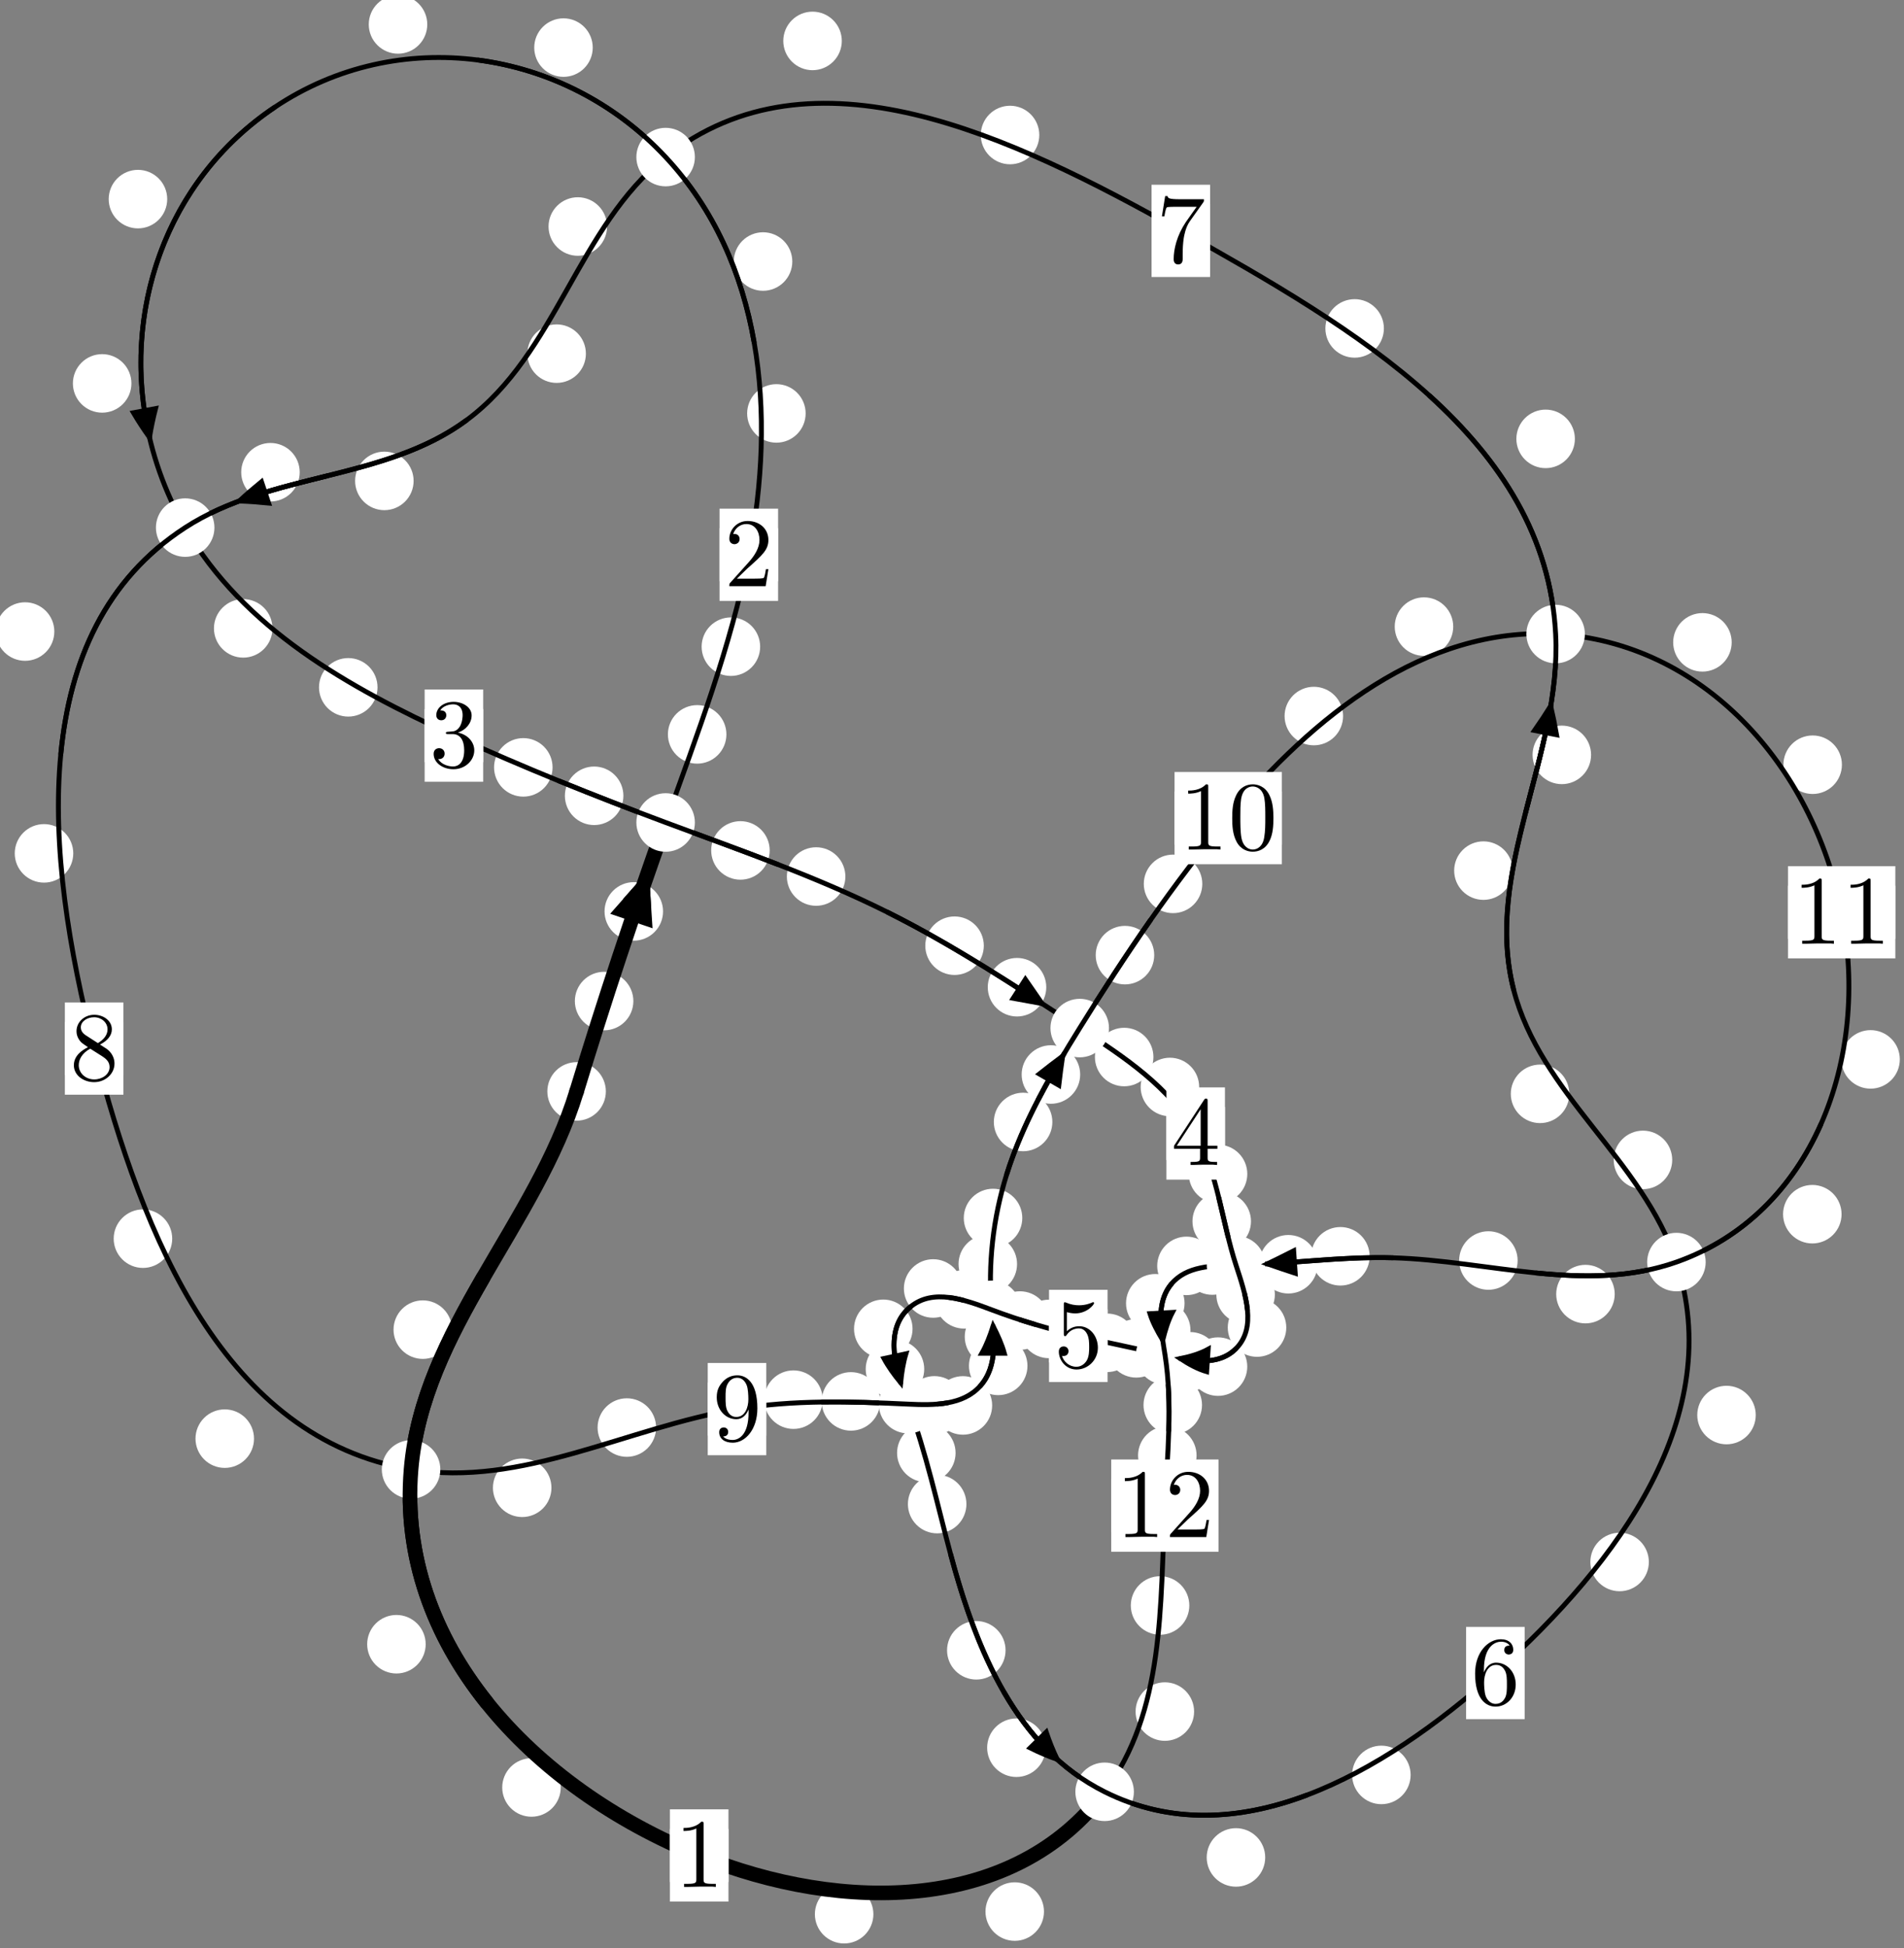 <?xml version="1.0"?>
<!-- Created by MetaPost 1.999 on 2021.07.06:0008 -->
<svg version="1.1" xmlns="http://www.w3.org/2000/svg" xmlns:xlink="http://www.w3.org/1999/xlink" width="194.513" height="198.98" viewBox="0 0 194.513 198.98">
<rect x="0" y="0" width="194.513" height="198.98" fill="#808080" stroke="none"/>
<!-- Original BoundingBox: -68.427002 -114.485336 126.086304 84.494705 -->
  <defs>
    <g transform="scale(0.01,0.01)" id="GLYPHcmr10_48">
      <path style="fill-rule: evenodd;" d="M460 -320C460 -400,455 -480,420 -554C374 -650,292 -666,250 -666C190 -666,117 -640,76 -547C44 -478,39 -400,39 -320C39 -245,43 -155,84 -79C127 2,200 22,249 22C303 22,379 1,423 -94C455 -163,460 -241,460 -320M249 -0C210 -0,151 -25,133 -121C122 -181,122 -273,122 -332C122 -396,122 -462,130 -516C149 -635,224 -644,249 -644C282 -644,348 -626,367 -527C377 -471,377 -395,377 -332C377 -257,377 -189,366 -125C351 -30,294 -0,249 -0"></path>
    </g>
    <g transform="scale(0.01,0.01)" id="GLYPHcmr10_49">
      <path style="fill-rule: evenodd;" d="M294 -640C294 -664,294 -666,271 -666C209 -602,121 -602,89 -602L89 -571C109 -571,168 -571,220 -597L220 -79C220 -43,217 -31,127 -31L95 -31L95 -0L257 -0L130 -3L217 -3L257 -3L297 -3L384 -3L419 -0L419 -31L387 -31C297 -31,294 -42,294 -79"></path>
    </g>
    <g transform="scale(0.01,0.01)" id="GLYPHcmr10_50">
      <path style="fill-rule: evenodd;" d="M127 -77L233 -180C389 -318,449 -372,449 -472C449 -586,359 -666,237 -666C124 -666,50 -574,50 -485C50 -429,100 -429,103 -429C120 -429,155 -441,155 -482C155 -508,137 -534,102 -534C94 -534,92 -534,89 -533C112 -598,166 -635,224 -635C315 -635,358 -554,358 -472C358 -392,308 -313,253 -251L61 -37C50 -26,50 -24,50 -0L421 -0L449 -174L424 -174C419 -144,412 -100,402 -85C395 -77,329 -77,307 -77"></path>
    </g>
    <g transform="scale(0.01,0.01)" id="GLYPHcmr10_51">
      <path style="fill-rule: evenodd;" d="M290 -352C372 -379,430 -449,430 -528C430 -610,342 -666,246 -666C145 -666,69 -606,69 -530C69 -497,91 -478,120 -478C151 -478,171 -500,171 -529C171 -579,124 -579,109 -579C140 -628,206 -641,242 -641C283 -641,338 -619,338 -529C338 -517,336 -459,310 -415C280 -367,246 -364,221 -363C213 -362,189 -360,182 -360C174 -359,167 -358,167 -348C167 -337,174 -337,191 -337L235 -337C317 -337,354 -269,354 -171C354 -35,285 -6,241 -6C198 -6,123 -23,88 -82C123 -77,154 -99,154 -137C154 -173,127 -193,98 -193C74 -193,42 -179,42 -135C42 -44,135 22,244 22C366 22,457 -69,457 -171C457 -253,394 -331,290 -352"></path>
    </g>
    <g transform="scale(0.01,0.01)" id="GLYPHcmr10_52">
      <path style="fill-rule: evenodd;" d="M294 -165L294 -78C294 -42,292 -31,218 -31L197 -31L197 -0L332 -0L238 -3L290 -3L332 -3L374 -3L427 -3L468 -0L468 -31L447 -31C373 -31,371 -42,371 -78L371 -165L471 -165L471 -196L371 -196L371 -651C371 -671,371 -677,355 -677C346 -677,343 -677,335 -665L28 -196L28 -165M300 -196L56 -196L300 -569"></path>
    </g>
    <g transform="scale(0.01,0.01)" id="GLYPHcmr10_53">
      <path style="fill-rule: evenodd;" d="M449 -201C449 -320,367 -420,259 -420C211 -420,168 -404,132 -369L132 -564C152 -558,185 -551,217 -551C340 -551,410 -642,410 -655C410 -661,407 -666,400 -666C399 -666,397 -666,392 -663C372 -654,323 -634,256 -634C216 -634,170 -641,123 -662C115 -665,113 -665,111 -665C101 -665,101 -657,101 -641L101 -345C101 -327,101 -319,115 -319C122 -319,124 -322,128 -328C139 -344,176 -398,257 -398C309 -398,334 -352,342 -334C358 -297,360 -258,360 -208C360 -173,360 -113,336 -71C312 -32,275 -6,229 -6C156 -6,99 -59,82 -118C85 -117,88 -116,99 -116C132 -116,149 -141,149 -165C149 -189,132 -214,99 -214C85 -214,50 -207,50 -161C50 -75,119 22,231 22C347 22,449 -74,449 -201"></path>
    </g>
    <g transform="scale(0.01,0.01)" id="GLYPHcmr10_54">
      <path style="fill-rule: evenodd;" d="M132 -328L132 -352C132 -605,256 -641,307 -641C331 -641,373 -635,395 -601C380 -601,340 -601,340 -556C340 -525,364 -510,386 -510C402 -510,432 -519,432 -558C432 -618,388 -666,305 -666C177 -666,42 -537,42 -316C42 -49,158 22,251 22C362 22,457 -72,457 -204C457 -331,368 -427,257 -427C189 -427,152 -376,132 -328M251 -6C188 -6,158 -66,152 -81C134 -128,134 -208,134 -226C134 -304,166 -404,256 -404C272 -404,318 -404,349 -342C367 -305,367 -254,367 -205C367 -157,367 -107,350 -71C320 -11,274 -6,251 -6"></path>
    </g>
    <g transform="scale(0.01,0.01)" id="GLYPHcmr10_55">
      <path style="fill-rule: evenodd;" d="M476 -609C485 -621,485 -623,485 -644L242 -644C120 -644,118 -657,114 -676L89 -676L56 -470L81 -470C84 -486,93 -549,106 -561C113 -567,191 -567,204 -567L411 -567C400 -551,321 -442,299 -409C209 -274,176 -135,176 -33C176 -23,176 22,222 22C268 22,268 -23,268 -33L268 -84C268 -139,271 -194,279 -248C283 -271,297 -357,341 -419"></path>
    </g>
    <g transform="scale(0.01,0.01)" id="GLYPHcmr10_56">
      <path style="fill-rule: evenodd;" d="M163 -457C117 -487,113 -521,113 -538C113 -599,178 -641,249 -641C322 -641,386 -589,386 -517C386 -460,347 -412,287 -377M309 -362C381 -399,430 -451,430 -517C430 -609,341 -666,250 -666C150 -666,69 -592,69 -499C69 -481,71 -436,113 -389C124 -377,161 -352,186 -335C128 -306,42 -250,42 -151C42 -45,144 22,249 22C362 22,457 -61,457 -168C457 -204,446 -249,408 -291C389 -312,373 -322,309 -362M209 -320L332 -242C360 -223,407 -193,407 -132C407 -58,332 -6,250 -6C164 -6,92 -68,92 -151C92 -209,124 -273,209 -320"></path>
    </g>
    <g transform="scale(0.01,0.01)" id="GLYPHcmr10_57">
      <path style="fill-rule: evenodd;" d="M367 -318L367 -286C367 -52,263 -6,205 -6C188 -6,134 -8,107 -42C151 -42,159 -71,159 -88C159 -119,135 -134,113 -134C97 -134,67 -125,67 -86C67 -19,121 22,206 22C335 22,457 -114,457 -329C457 -598,342 -666,253 -666C198 -666,149 -648,106 -603C65 -558,42 -516,42 -441C42 -316,130 -218,242 -218C303 -218,344 -260,367 -318M243 -241C227 -241,181 -241,150 -304C132 -341,132 -391,132 -440C132 -494,132 -541,153 -578C180 -628,218 -641,253 -641C299 -641,332 -607,349 -562C361 -530,365 -467,365 -421C365 -338,331 -241,243 -241"></path>
    </g>
  </defs>
  <path d="M64.705 102.239C64.705 101.446,64.39 100.686,63.83 100.125C63.269 99.565,62.509 99.25,61.716 99.25C60.924 99.25,60.163 99.565,59.603 100.125C59.043 100.686,58.728 101.446,58.728 102.239C58.728 103.031,59.043 103.792,59.603 104.352C60.163 104.913,60.924 105.227,61.716 105.227C62.509 105.227,63.269 104.913,63.83 104.352C64.39 103.792,64.705 103.031,64.705 102.239Z" style="fill: rgb(100%,100%,100%);stroke: none;"></path>
  <path d="M61.894 111.466C61.894 110.673,61.579 109.913,61.019 109.352C60.459 108.792,59.698 108.477,58.906 108.477C58.113 108.477,57.353 108.792,56.792 109.352C56.232 109.913,55.917 110.673,55.917 111.466C55.917 112.258,56.232 113.018,56.792 113.579C57.353 114.139,58.113 114.454,58.906 114.454C59.698 114.454,60.459 114.139,61.019 113.579C61.579 113.018,61.894 112.258,61.894 111.466Z" style="fill: rgb(100%,100%,100%);stroke: none;"></path>
  <path d="M74.21 75.002C74.21 74.209,73.896 73.449,73.335 72.889C72.775 72.328,72.014 72.013,71.222 72.013C70.429 72.013,69.669 72.328,69.108 72.889C68.548 73.449,68.233 74.209,68.233 75.002C68.233 75.795,68.548 76.555,69.108 77.115C69.669 77.676,70.429 77.991,71.222 77.991C72.014 77.991,72.775 77.676,73.335 77.115C73.896 76.555,74.21 75.795,74.21 75.002Z" style="fill: rgb(100%,100%,100%);stroke: none;"></path>
  <path d="M67.737 93.081C67.737 92.288,67.422 91.528,66.862 90.968C66.301 90.407,65.541 90.092,64.749 90.092C63.956 90.092,63.196 90.407,62.635 90.968C62.075 91.528,61.76 92.288,61.76 93.081C61.76 93.874,62.075 94.634,62.635 95.194C63.196 95.755,63.956 96.07,64.749 96.07C65.541 96.07,66.301 95.755,66.862 95.194C67.422 94.634,67.737 93.874,67.737 93.081Z" style="fill: rgb(100%,100%,100%);stroke: none;"></path>
  <path d="M82.305 42.222C82.305 41.43,81.99 40.669,81.43 40.109C80.869 39.548,80.109 39.234,79.317 39.234C78.524 39.234,77.764 39.548,77.203 40.109C76.643 40.669,76.328 41.43,76.328 42.222C76.328 43.015,76.643 43.775,77.203 44.336C77.764 44.896,78.524 45.211,79.317 45.211C80.109 45.211,80.869 44.896,81.43 44.336C81.99 43.775,82.305 43.015,82.305 42.222Z" style="fill: rgb(100%,100%,100%);stroke: none;"></path>
  <path d="M77.657 66.045C77.657 65.252,77.342 64.492,76.781 63.931C76.221 63.371,75.46 63.056,74.668 63.056C73.875 63.056,73.115 63.371,72.554 63.931C71.994 64.492,71.679 65.252,71.679 66.045C71.679 66.837,71.994 67.598,72.554 68.158C73.115 68.718,73.875 69.033,74.668 69.033C75.46 69.033,76.221 68.718,76.781 68.158C77.342 67.598,77.657 66.837,77.657 66.045Z" style="fill: rgb(100%,100%,100%);stroke: none;"></path>
  <path d="M60.555 4.861C60.555 4.068,60.24 3.308,59.68 2.747C59.119 2.187,58.359 1.872,57.567 1.872C56.774 1.872,56.014 2.187,55.453 2.747C54.893 3.308,54.578 4.068,54.578 4.861C54.578 5.653,54.893 6.413,55.453 6.974C56.014 7.534,56.774 7.849,57.567 7.849C58.359 7.849,59.119 7.534,59.68 6.974C60.24 6.413,60.555 5.653,60.555 4.861Z" style="fill: rgb(100%,100%,100%);stroke: none;"></path>
  <path d="M80.942 26.71C80.942 25.917,80.627 25.157,80.066 24.596C79.506 24.036,78.746 23.721,77.953 23.721C77.16 23.721,76.4 24.036,75.84 24.596C75.279 25.157,74.964 25.917,74.964 26.71C74.964 27.502,75.279 28.262,75.84 28.823C76.4 29.383,77.16 29.698,77.953 29.698C78.746 29.698,79.506 29.383,80.066 28.823C80.627 28.262,80.942 27.502,80.942 26.71Z" style="fill: rgb(100%,100%,100%);stroke: none;"></path>
  <path d="M17.082 20.336C17.082 19.543,16.767 18.783,16.207 18.223C15.646 17.662,14.886 17.347,14.093 17.347C13.301 17.347,12.541 17.662,11.98 18.223C11.42 18.783,11.105 19.543,11.105 20.336C11.105 21.129,11.42 21.889,11.98 22.449C12.541 23.01,13.301 23.325,14.093 23.325C14.886 23.325,15.646 23.01,16.207 22.449C16.767 21.889,17.082 21.129,17.082 20.336Z" style="fill: rgb(100%,100%,100%);stroke: none;"></path>
  <path d="M43.65 2.494C43.65 1.701,43.335 0.941,42.775 0.381C42.215 -0.18,41.454 -0.495,40.662 -0.495C39.869 -0.495,39.109 -0.18,38.548 0.381C37.988 0.941,37.673 1.701,37.673 2.494C37.673 3.287,37.988 4.047,38.548 4.607C39.109 5.168,39.869 5.483,40.662 5.483C41.454 5.483,42.215 5.168,42.775 4.607C43.335 4.047,43.65 3.287,43.65 2.494Z" style="fill: rgb(100%,100%,100%);stroke: none;"></path>
  <path d="M27.835 64.175C27.835 63.382,27.52 62.622,26.959 62.062C26.399 61.501,25.639 61.186,24.846 61.186C24.053 61.186,23.293 61.501,22.733 62.062C22.172 62.622,21.857 63.382,21.857 64.175C21.857 64.968,22.172 65.728,22.733 66.288C23.293 66.849,24.053 67.164,24.846 67.164C25.639 67.164,26.399 66.849,26.959 66.288C27.52 65.728,27.835 64.968,27.835 64.175Z" style="fill: rgb(100%,100%,100%);stroke: none;"></path>
  <path d="M13.425 39.157C13.425 38.364,13.11 37.604,12.549 37.044C11.989 36.483,11.228 36.168,10.436 36.168C9.643 36.168,8.883 36.483,8.322 37.044C7.762 37.604,7.447 38.364,7.447 39.157C7.447 39.95,7.762 40.71,8.322 41.27C8.883 41.831,9.643 42.146,10.436 42.146C11.228 42.146,11.989 41.831,12.549 41.27C13.11 40.71,13.425 39.95,13.425 39.157Z" style="fill: rgb(100%,100%,100%);stroke: none;"></path>
  <path d="M56.45 78.371C56.45 77.578,56.135 76.818,55.575 76.258C55.014 75.697,54.254 75.382,53.461 75.382C52.669 75.382,51.909 75.697,51.348 76.258C50.788 76.818,50.473 77.578,50.473 78.371C50.473 79.164,50.788 79.924,51.348 80.484C51.909 81.045,52.669 81.36,53.461 81.36C54.254 81.36,55.014 81.045,55.575 80.484C56.135 79.924,56.45 79.164,56.45 78.371Z" style="fill: rgb(100%,100%,100%);stroke: none;"></path>
  <path d="M38.568 70.197C38.568 69.404,38.253 68.644,37.692 68.083C37.132 67.523,36.371 67.208,35.579 67.208C34.786 67.208,34.026 67.523,33.465 68.083C32.905 68.644,32.59 69.404,32.59 70.197C32.59 70.989,32.905 71.749,33.465 72.31C34.026 72.87,34.786 73.185,35.579 73.185C36.371 73.185,37.132 72.87,37.692 72.31C38.253 71.749,38.568 70.989,38.568 70.197Z" style="fill: rgb(100%,100%,100%);stroke: none;"></path>
  <path d="M78.632 86.853C78.632 86.061,78.317 85.3,77.757 84.74C77.196 84.179,76.436 83.864,75.643 83.864C74.851 83.864,74.091 84.179,73.53 84.74C72.97 85.3,72.655 86.061,72.655 86.853C72.655 87.646,72.97 88.406,73.53 88.967C74.091 89.527,74.851 89.842,75.643 89.842C76.436 89.842,77.196 89.527,77.757 88.967C78.317 88.406,78.632 87.646,78.632 86.853Z" style="fill: rgb(100%,100%,100%);stroke: none;"></path>
  <path d="M63.687 81.274C63.687 80.482,63.372 79.721,62.811 79.161C62.251 78.6,61.491 78.285,60.698 78.285C59.905 78.285,59.145 78.6,58.585 79.161C58.024 79.721,57.709 80.482,57.709 81.274C57.709 82.067,58.024 82.827,58.585 83.388C59.145 83.948,59.905 84.263,60.698 84.263C61.491 84.263,62.251 83.948,62.811 83.388C63.372 82.827,63.687 82.067,63.687 81.274Z" style="fill: rgb(100%,100%,100%);stroke: none;"></path>
  <path d="M100.506 96.585C100.506 95.792,100.191 95.032,99.63 94.471C99.07 93.911,98.31 93.596,97.517 93.596C96.724 93.596,95.964 93.911,95.404 94.471C94.843 95.032,94.528 95.792,94.528 96.585C94.528 97.377,94.843 98.137,95.404 98.698C95.964 99.258,96.724 99.573,97.517 99.573C98.31 99.573,99.07 99.258,99.63 98.698C100.191 98.137,100.506 97.377,100.506 96.585Z" style="fill: rgb(100%,100%,100%);stroke: none;"></path>
  <path d="M86.364 89.519C86.364 88.726,86.049 87.966,85.488 87.406C84.928 86.845,84.167 86.53,83.375 86.53C82.582 86.53,81.822 86.845,81.261 87.406C80.701 87.966,80.386 88.726,80.386 89.519C80.386 90.312,80.701 91.072,81.261 91.632C81.822 92.193,82.582 92.508,83.375 92.508C84.167 92.508,84.928 92.193,85.488 91.632C86.049 91.072,86.364 90.312,86.364 89.519Z" style="fill: rgb(100%,100%,100%);stroke: none;"></path>
  <path d="M117.834 107.955C117.834 107.162,117.519 106.402,116.959 105.841C116.398 105.281,115.638 104.966,114.846 104.966C114.053 104.966,113.293 105.281,112.732 105.841C112.172 106.402,111.857 107.162,111.857 107.955C111.857 108.747,112.172 109.507,112.732 110.068C113.293 110.628,114.053 110.943,114.846 110.943C115.638 110.943,116.398 110.628,116.959 110.068C117.519 109.507,117.834 108.747,117.834 107.955Z" style="fill: rgb(100%,100%,100%);stroke: none;"></path>
  <path d="M106.887 100.824C106.887 100.031,106.572 99.271,106.012 98.71C105.451 98.15,104.691 97.835,103.898 97.835C103.106 97.835,102.346 98.15,101.785 98.71C101.225 99.271,100.91 100.031,100.91 100.824C100.91 101.616,101.225 102.377,101.785 102.937C102.346 103.498,103.106 103.813,103.898 103.813C104.691 103.813,105.451 103.498,106.012 102.937C106.572 102.377,106.887 101.616,106.887 100.824Z" style="fill: rgb(100%,100%,100%);stroke: none;"></path>
  <path d="M127.424 119.894C127.424 119.101,127.109 118.341,126.549 117.781C125.988 117.22,125.228 116.905,124.436 116.905C123.643 116.905,122.883 117.22,122.322 117.781C121.762 118.341,121.447 119.101,121.447 119.894C121.447 120.687,121.762 121.447,122.322 122.007C122.883 122.568,123.643 122.883,124.436 122.883C125.228 122.883,125.988 122.568,126.549 122.007C127.109 121.447,127.424 120.687,127.424 119.894Z" style="fill: rgb(100%,100%,100%);stroke: none;"></path>
  <path d="M122.508 111.013C122.508 110.22,122.193 109.46,121.632 108.9C121.072 108.339,120.312 108.024,119.519 108.024C118.726 108.024,117.966 108.339,117.406 108.9C116.845 109.46,116.53 110.22,116.53 111.013C116.53 111.806,116.845 112.566,117.406 113.126C117.966 113.687,118.726 114.002,119.519 114.002C120.312 114.002,121.072 113.687,121.632 113.126C122.193 112.566,122.508 111.806,122.508 111.013Z" style="fill: rgb(100%,100%,100%);stroke: none;"></path>
  <path d="M130.24 132.213C130.24 131.42,129.925 130.66,129.364 130.1C128.804 129.539,128.044 129.224,127.251 129.224C126.458 129.224,125.698 129.539,125.138 130.1C124.577 130.66,124.262 131.42,124.262 132.213C124.262 133.006,124.577 133.766,125.138 134.326C125.698 134.887,126.458 135.202,127.251 135.202C128.044 135.202,128.804 134.887,129.364 134.326C129.925 133.766,130.24 133.006,130.24 132.213Z" style="fill: rgb(100%,100%,100%);stroke: none;"></path>
  <path d="M127.801 124.734C127.801 123.941,127.486 123.181,126.925 122.621C126.365 122.06,125.605 121.745,124.812 121.745C124.019 121.745,123.259 122.06,122.699 122.621C122.138 123.181,121.823 123.941,121.823 124.734C121.823 125.527,122.138 126.287,122.699 126.848C123.259 127.408,124.019 127.723,124.812 127.723C125.605 127.723,126.365 127.408,126.925 126.848C127.486 126.287,127.801 125.527,127.801 124.734Z" style="fill: rgb(100%,100%,100%);stroke: none;"></path>
  <path d="M127.42 139.572C127.42 138.779,127.106 138.019,126.545 137.458C125.985 136.898,125.224 136.583,124.432 136.583C123.639 136.583,122.879 136.898,122.318 137.458C121.758 138.019,121.443 138.779,121.443 139.572C121.443 140.365,121.758 141.125,122.318 141.685C122.879 142.246,123.639 142.561,124.432 142.561C125.224 142.561,125.985 142.246,126.545 141.685C127.106 141.125,127.42 140.365,127.42 139.572Z" style="fill: rgb(100%,100%,100%);stroke: none;"></path>
  <path d="M131.406 135.582C131.406 134.79,131.091 134.03,130.531 133.469C129.97 132.909,129.21 132.594,128.417 132.594C127.625 132.594,126.864 132.909,126.304 133.469C125.744 134.03,125.429 134.79,125.429 135.582C125.429 136.375,125.744 137.135,126.304 137.696C126.864 138.256,127.625 138.571,128.417 138.571C129.21 138.571,129.97 138.256,130.531 137.696C131.091 137.135,131.406 136.375,131.406 135.582Z" style="fill: rgb(100%,100%,100%);stroke: none;"></path>
  <path d="M119.07 137.705C119.07 136.912,118.755 136.152,118.195 135.592C117.634 135.031,116.874 134.716,116.081 134.716C115.289 134.716,114.528 135.031,113.968 135.592C113.407 136.152,113.092 136.912,113.092 137.705C113.092 138.498,113.407 139.258,113.968 139.818C114.528 140.379,115.289 140.694,116.081 140.694C116.874 140.694,117.634 140.379,118.195 139.818C118.755 139.258,119.07 138.498,119.07 137.705Z" style="fill: rgb(100%,100%,100%);stroke: none;"></path>
  <path d="M124.573 139.029C124.573 138.236,124.258 137.476,123.698 136.915C123.137 136.355,122.377 136.04,121.584 136.04C120.792 136.04,120.031 136.355,119.471 136.915C118.91 137.476,118.595 138.236,118.595 139.029C118.595 139.821,118.91 140.582,119.471 141.142C120.031 141.702,120.792 142.017,121.584 142.017C122.377 142.017,123.137 141.702,123.698 141.142C124.258 140.582,124.573 139.821,124.573 139.029Z" style="fill: rgb(100%,100%,100%);stroke: none;"></path>
  <path d="M110.15 135.723C110.15 134.93,109.835 134.17,109.274 133.61C108.714 133.049,107.954 132.734,107.161 132.734C106.368 132.734,105.608 133.049,105.048 133.61C104.487 134.17,104.172 134.93,104.172 135.723C104.172 136.516,104.487 137.276,105.048 137.836C105.608 138.397,106.368 138.712,107.161 138.712C107.954 138.712,108.714 138.397,109.274 137.836C109.835 137.276,110.15 136.516,110.15 135.723Z" style="fill: rgb(100%,100%,100%);stroke: none;"></path>
  <path d="M116.094 137.14C116.094 136.348,115.779 135.587,115.218 135.027C114.658 134.467,113.898 134.152,113.105 134.152C112.312 134.152,111.552 134.467,110.992 135.027C110.431 135.587,110.116 136.348,110.116 137.14C110.116 137.933,110.431 138.693,110.992 139.254C111.552 139.814,112.312 140.129,113.105 140.129C113.898 140.129,114.658 139.814,115.218 139.254C115.779 138.693,116.094 137.933,116.094 137.14Z" style="fill: rgb(100%,100%,100%);stroke: none;"></path>
  <path d="M101.479 132.7C101.479 131.908,101.164 131.148,100.603 130.587C100.043 130.027,99.283 129.712,98.49 129.712C97.697 129.712,96.937 130.027,96.377 130.587C95.816 131.148,95.501 131.908,95.501 132.7C95.501 133.493,95.816 134.253,96.377 134.814C96.937 135.374,97.697 135.689,98.49 135.689C99.283 135.689,100.043 135.374,100.603 134.814C101.164 134.253,101.479 133.493,101.479 132.7Z" style="fill: rgb(100%,100%,100%);stroke: none;"></path>
  <path d="M107.184 134.866C107.184 134.073,106.87 133.313,106.309 132.752C105.749 132.192,104.988 131.877,104.196 131.877C103.403 131.877,102.643 132.192,102.082 132.752C101.522 133.313,101.207 134.073,101.207 134.866C101.207 135.658,101.522 136.419,102.082 136.979C102.643 137.54,103.403 137.854,104.196 137.854C104.988 137.854,105.749 137.54,106.309 136.979C106.87 136.419,107.184 135.658,107.184 134.866Z" style="fill: rgb(100%,100%,100%);stroke: none;"></path>
  <path d="M93.226 135.712C93.226 134.919,92.911 134.159,92.35 133.599C91.79 133.038,91.03 132.723,90.237 132.723C89.444 132.723,88.684 133.038,88.124 133.599C87.563 134.159,87.248 134.919,87.248 135.712C87.248 136.505,87.563 137.265,88.124 137.825C88.684 138.386,89.444 138.701,90.237 138.701C91.03 138.701,91.79 138.386,92.35 137.825C92.911 137.265,93.226 136.505,93.226 135.712Z" style="fill: rgb(100%,100%,100%);stroke: none;"></path>
  <path d="M98.319 131.592C98.319 130.799,98.004 130.039,97.443 129.479C96.883 128.918,96.123 128.603,95.33 128.603C94.537 128.603,93.777 128.918,93.217 129.479C92.656 130.039,92.341 130.799,92.341 131.592C92.341 132.385,92.656 133.145,93.217 133.705C93.777 134.266,94.537 134.581,95.33 134.581C96.123 134.581,96.883 134.266,97.443 133.705C98.004 133.145,98.319 132.385,98.319 131.592Z" style="fill: rgb(100%,100%,100%);stroke: none;"></path>
  <path d="M97.622 148.388C97.622 147.596,97.307 146.836,96.747 146.275C96.186 145.715,95.426 145.4,94.633 145.4C93.841 145.4,93.081 145.715,92.52 146.275C91.96 146.836,91.645 147.596,91.645 148.388C91.645 149.181,91.96 149.941,92.52 150.502C93.081 151.062,93.841 151.377,94.633 151.377C95.426 151.377,96.186 151.062,96.747 150.502C97.307 149.941,97.622 149.181,97.622 148.388Z" style="fill: rgb(100%,100%,100%);stroke: none;"></path>
  <path d="M94.419 139.825C94.419 139.032,94.104 138.272,93.543 137.712C92.983 137.151,92.223 136.836,91.43 136.836C90.637 136.836,89.877 137.151,89.317 137.712C88.756 138.272,88.441 139.032,88.441 139.825C88.441 140.618,88.756 141.378,89.317 141.938C89.877 142.499,90.637 142.814,91.43 142.814C92.223 142.814,92.983 142.499,93.543 141.938C94.104 141.378,94.419 140.618,94.419 139.825Z" style="fill: rgb(100%,100%,100%);stroke: none;"></path>
  <path d="M102.729 168.544C102.729 167.751,102.414 166.991,101.853 166.431C101.293 165.87,100.533 165.555,99.74 165.555C98.947 165.555,98.187 165.87,97.626 166.431C97.066 166.991,96.751 167.751,96.751 168.544C96.751 169.337,97.066 170.097,97.626 170.657C98.187 171.218,98.947 171.533,99.74 171.533C100.533 171.533,101.293 171.218,101.853 170.657C102.414 170.097,102.729 169.337,102.729 168.544Z" style="fill: rgb(100%,100%,100%);stroke: none;"></path>
  <path d="M98.73 153.612C98.73 152.82,98.415 152.059,97.854 151.499C97.294 150.938,96.534 150.623,95.741 150.623C94.948 150.623,94.188 150.938,93.628 151.499C93.067 152.059,92.752 152.82,92.752 153.612C92.752 154.405,93.067 155.165,93.628 155.726C94.188 156.286,94.948 156.601,95.741 156.601C96.534 156.601,97.294 156.286,97.854 155.726C98.415 155.165,98.73 154.405,98.73 153.612Z" style="fill: rgb(100%,100%,100%);stroke: none;"></path>
  <path d="M129.254 189.699C129.254 188.906,128.939 188.146,128.379 187.585C127.818 187.025,127.058 186.71,126.265 186.71C125.473 186.71,124.712 187.025,124.152 187.585C123.591 188.146,123.277 188.906,123.277 189.699C123.277 190.491,123.591 191.251,124.152 191.812C124.712 192.372,125.473 192.687,126.265 192.687C127.058 192.687,127.818 192.372,128.379 191.812C128.939 191.251,129.254 190.491,129.254 189.699Z" style="fill: rgb(100%,100%,100%);stroke: none;"></path>
  <path d="M106.825 178.493C106.825 177.7,106.51 176.94,105.95 176.38C105.389 175.819,104.629 175.504,103.836 175.504C103.044 175.504,102.283 175.819,101.723 176.38C101.162 176.94,100.847 177.7,100.847 178.493C100.847 179.286,101.162 180.046,101.723 180.606C102.283 181.167,103.044 181.482,103.836 181.482C104.629 181.482,105.389 181.167,105.95 180.606C106.51 180.046,106.825 179.286,106.825 178.493Z" style="fill: rgb(100%,100%,100%);stroke: none;"></path>
  <path d="M168.447 159.523C168.447 158.731,168.132 157.971,167.572 157.41C167.011 156.85,166.251 156.535,165.458 156.535C164.666 156.535,163.905 156.85,163.345 157.41C162.785 157.971,162.47 158.731,162.47 159.523C162.47 160.316,162.785 161.076,163.345 161.637C163.905 162.197,164.666 162.512,165.458 162.512C166.251 162.512,167.011 162.197,167.572 161.637C168.132 161.076,168.447 160.316,168.447 159.523Z" style="fill: rgb(100%,100%,100%);stroke: none;"></path>
  <path d="M144.111 181.272C144.111 180.479,143.796 179.719,143.235 179.159C142.675 178.598,141.915 178.283,141.122 178.283C140.329 178.283,139.569 178.598,139.009 179.159C138.448 179.719,138.133 180.479,138.133 181.272C138.133 182.065,138.448 182.825,139.009 183.385C139.569 183.946,140.329 184.261,141.122 184.261C141.915 184.261,142.675 183.946,143.235 183.385C143.796 182.825,144.111 182.065,144.111 181.272Z" style="fill: rgb(100%,100%,100%);stroke: none;"></path>
  <path d="M170.834 118.46C170.834 117.667,170.519 116.907,169.959 116.347C169.399 115.786,168.638 115.471,167.846 115.471C167.053 115.471,166.293 115.786,165.732 116.347C165.172 116.907,164.857 117.667,164.857 118.46C164.857 119.253,165.172 120.013,165.732 120.573C166.293 121.134,167.053 121.449,167.846 121.449C168.638 121.449,169.399 121.134,169.959 120.573C170.519 120.013,170.834 119.253,170.834 118.46Z" style="fill: rgb(100%,100%,100%);stroke: none;"></path>
  <path d="M179.369 144.518C179.369 143.726,179.054 142.965,178.494 142.405C177.933 141.844,177.173 141.529,176.381 141.529C175.588 141.529,174.828 141.844,174.267 142.405C173.707 142.965,173.392 143.726,173.392 144.518C173.392 145.311,173.707 146.071,174.267 146.632C174.828 147.192,175.588 147.507,176.381 147.507C177.173 147.507,177.933 147.192,178.494 146.632C179.054 146.071,179.369 145.311,179.369 144.518Z" style="fill: rgb(100%,100%,100%);stroke: none;"></path>
  <path d="M154.536 88.915C154.536 88.123,154.221 87.362,153.661 86.802C153.1 86.241,152.34 85.927,151.547 85.927C150.755 85.927,149.994 86.241,149.434 86.802C148.873 87.362,148.558 88.123,148.558 88.915C148.558 89.708,148.873 90.468,149.434 91.029C149.994 91.589,150.755 91.904,151.547 91.904C152.34 91.904,153.1 91.589,153.661 91.029C154.221 90.468,154.536 89.708,154.536 88.915Z" style="fill: rgb(100%,100%,100%);stroke: none;"></path>
  <path d="M160.32 111.714C160.32 110.921,160.005 110.161,159.445 109.6C158.884 109.04,158.124 108.725,157.332 108.725C156.539 108.725,155.779 109.04,155.218 109.6C154.658 110.161,154.343 110.921,154.343 111.714C154.343 112.506,154.658 113.266,155.218 113.827C155.779 114.387,156.539 114.702,157.332 114.702C158.124 114.702,158.884 114.387,159.445 113.827C160.005 113.266,160.32 112.506,160.32 111.714Z" style="fill: rgb(100%,100%,100%);stroke: none;"></path>
  <path d="M160.89 44.822C160.89 44.029,160.575 43.269,160.015 42.709C159.454 42.148,158.694 41.833,157.902 41.833C157.109 41.833,156.349 42.148,155.788 42.709C155.228 43.269,154.913 44.029,154.913 44.822C154.913 45.615,155.228 46.375,155.788 46.935C156.349 47.496,157.109 47.811,157.902 47.811C158.694 47.811,159.454 47.496,160.015 46.935C160.575 46.375,160.89 45.615,160.89 44.822Z" style="fill: rgb(100%,100%,100%);stroke: none;"></path>
  <path d="M162.545 77.095C162.545 76.302,162.23 75.542,161.67 74.982C161.109 74.421,160.349 74.106,159.556 74.106C158.764 74.106,158.003 74.421,157.443 74.982C156.883 75.542,156.568 76.302,156.568 77.095C156.568 77.888,156.883 78.648,157.443 79.208C158.003 79.769,158.764 80.084,159.556 80.084C160.349 80.084,161.109 79.769,161.67 79.208C162.23 78.648,162.545 77.888,162.545 77.095Z" style="fill: rgb(100%,100%,100%);stroke: none;"></path>
  <path d="M106.175 13.789C106.175 12.996,105.86 12.236,105.299 11.676C104.739 11.115,103.978 10.8,103.186 10.8C102.393 10.8,101.633 11.115,101.072 11.676C100.512 12.236,100.197 12.996,100.197 13.789C100.197 14.582,100.512 15.342,101.072 15.902C101.633 16.463,102.393 16.778,103.186 16.778C103.978 16.778,104.739 16.463,105.299 15.902C105.86 15.342,106.175 14.582,106.175 13.789Z" style="fill: rgb(100%,100%,100%);stroke: none;"></path>
  <path d="M141.379 33.541C141.379 32.749,141.064 31.988,140.503 31.428C139.943 30.867,139.183 30.552,138.39 30.552C137.597 30.552,136.837 30.867,136.277 31.428C135.716 31.988,135.401 32.749,135.401 33.541C135.401 34.334,135.716 35.094,136.277 35.655C136.837 36.215,137.597 36.53,138.39 36.53C139.183 36.53,139.943 36.215,140.503 35.655C141.064 35.094,141.379 34.334,141.379 33.541Z" style="fill: rgb(100%,100%,100%);stroke: none;"></path>
  <path d="M62.017 23.134C62.017 22.341,61.702 21.581,61.141 21.021C60.581 20.46,59.821 20.145,59.028 20.145C58.235 20.145,57.475 20.46,56.915 21.021C56.354 21.581,56.039 22.341,56.039 23.134C56.039 23.927,56.354 24.687,56.915 25.247C57.475 25.808,58.235 26.123,59.028 26.123C59.821 26.123,60.581 25.808,61.141 25.247C61.702 24.687,62.017 23.927,62.017 23.134Z" style="fill: rgb(100%,100%,100%);stroke: none;"></path>
  <path d="M85.999 4.179C85.999 3.386,85.684 2.626,85.123 2.066C84.563 1.505,83.803 1.19,83.01 1.19C82.217 1.19,81.457 1.505,80.897 2.066C80.336 2.626,80.021 3.386,80.021 4.179C80.021 4.972,80.336 5.732,80.897 6.292C81.457 6.853,82.217 7.168,83.01 7.168C83.803 7.168,84.563 6.853,85.123 6.292C85.684 5.732,85.999 4.972,85.999 4.179Z" style="fill: rgb(100%,100%,100%);stroke: none;"></path>
  <path d="M42.255 49.114C42.255 48.321,41.94 47.561,41.38 47.001C40.819 46.44,40.059 46.125,39.266 46.125C38.474 46.125,37.713 46.44,37.153 47.001C36.592 47.561,36.277 48.321,36.277 49.114C36.277 49.907,36.592 50.667,37.153 51.227C37.713 51.788,38.474 52.103,39.266 52.103C40.059 52.103,40.819 51.788,41.38 51.227C41.94 50.667,42.255 49.907,42.255 49.114Z" style="fill: rgb(100%,100%,100%);stroke: none;"></path>
  <path d="M59.855 36.119C59.855 35.326,59.54 34.566,58.98 34.005C58.419 33.445,57.659 33.13,56.867 33.13C56.074 33.13,55.314 33.445,54.753 34.005C54.193 34.566,53.878 35.326,53.878 36.119C53.878 36.911,54.193 37.671,54.753 38.232C55.314 38.792,56.074 39.107,56.867 39.107C57.659 39.107,58.419 38.792,58.98 38.232C59.54 37.671,59.855 36.911,59.855 36.119Z" style="fill: rgb(100%,100%,100%);stroke: none;"></path>
  <path d="M5.55 64.499C5.55 63.706,5.236 62.946,4.675 62.386C4.115 61.825,3.354 61.51,2.562 61.51C1.769 61.51,1.009 61.825,0.448 62.386C-0.112 62.946,-0.427 63.706,-0.427 64.499C-0.427 65.292,-0.112 66.052,0.448 66.612C1.009 67.173,1.769 67.488,2.562 67.488C3.354 67.488,4.115 67.173,4.675 66.612C5.236 66.052,5.55 65.292,5.55 64.499Z" style="fill: rgb(100%,100%,100%);stroke: none;"></path>
  <path d="M30.619 48.228C30.619 47.436,30.305 46.676,29.744 46.115C29.184 45.555,28.423 45.24,27.631 45.24C26.838 45.24,26.078 45.555,25.517 46.115C24.957 46.676,24.642 47.436,24.642 48.228C24.642 49.021,24.957 49.781,25.517 50.342C26.078 50.902,26.838 51.217,27.631 51.217C28.423 51.217,29.184 50.902,29.744 50.342C30.305 49.781,30.619 49.021,30.619 48.228Z" style="fill: rgb(100%,100%,100%);stroke: none;"></path>
  <path d="M17.593 126.504C17.593 125.711,17.278 124.951,16.717 124.391C16.157 123.83,15.397 123.515,14.604 123.515C13.811 123.515,13.051 123.83,12.491 124.391C11.93 124.951,11.615 125.711,11.615 126.504C11.615 127.297,11.93 128.057,12.491 128.617C13.051 129.178,13.811 129.493,14.604 129.493C15.397 129.493,16.157 129.178,16.717 128.617C17.278 128.057,17.593 127.297,17.593 126.504Z" style="fill: rgb(100%,100%,100%);stroke: none;"></path>
  <path d="M7.485 87.154C7.485 86.361,7.17 85.601,6.609 85.04C6.049 84.48,5.289 84.165,4.496 84.165C3.703 84.165,2.943 84.48,2.383 85.04C1.822 85.601,1.507 86.361,1.507 87.154C1.507 87.946,1.822 88.706,2.383 89.267C2.943 89.827,3.703 90.142,4.496 90.142C5.289 90.142,6.049 89.827,6.609 89.267C7.17 88.706,7.485 87.946,7.485 87.154Z" style="fill: rgb(100%,100%,100%);stroke: none;"></path>
  <path d="M56.336 151.947C56.336 151.154,56.021 150.394,55.461 149.833C54.9 149.273,54.14 148.958,53.347 148.958C52.555 148.958,51.794 149.273,51.234 149.833C50.673 150.394,50.358 151.154,50.358 151.947C50.358 152.739,50.673 153.5,51.234 154.06C51.794 154.62,52.555 154.935,53.347 154.935C54.14 154.935,54.9 154.62,55.461 154.06C56.021 153.5,56.336 152.739,56.336 151.947Z" style="fill: rgb(100%,100%,100%);stroke: none;"></path>
  <path d="M25.95 146.928C25.95 146.135,25.635 145.375,25.074 144.814C24.514 144.254,23.754 143.939,22.961 143.939C22.168 143.939,21.408 144.254,20.848 144.814C20.287 145.375,19.972 146.135,19.972 146.928C19.972 147.72,20.287 148.481,20.848 149.041C21.408 149.602,22.168 149.916,22.961 149.916C23.754 149.916,24.514 149.602,25.074 149.041C25.635 148.481,25.95 147.72,25.95 146.928Z" style="fill: rgb(100%,100%,100%);stroke: none;"></path>
  <path d="M84.049 142.946C84.049 142.154,83.734 141.393,83.174 140.833C82.613 140.272,81.853 139.958,81.061 139.958C80.268 139.958,79.508 140.272,78.947 140.833C78.387 141.393,78.072 142.154,78.072 142.946C78.072 143.739,78.387 144.499,78.947 145.06C79.508 145.62,80.268 145.935,81.061 145.935C81.853 145.935,82.613 145.62,83.174 145.06C83.734 144.499,84.049 143.739,84.049 142.946Z" style="fill: rgb(100%,100%,100%);stroke: none;"></path>
  <path d="M67.027 145.795C67.027 145.003,66.712 144.242,66.152 143.682C65.591 143.121,64.831 142.807,64.038 142.807C63.246 142.807,62.486 143.121,61.925 143.682C61.365 144.242,61.05 145.003,61.05 145.795C61.05 146.588,61.365 147.348,61.925 147.909C62.486 148.469,63.246 148.784,64.038 148.784C64.831 148.784,65.591 148.469,66.152 147.909C66.712 147.348,67.027 146.588,67.027 145.795Z" style="fill: rgb(100%,100%,100%);stroke: none;"></path>
  <path d="M98.446 143.53C98.446 142.737,98.132 141.977,97.571 141.416C97.011 140.856,96.25 140.541,95.458 140.541C94.665 140.541,93.905 140.856,93.344 141.416C92.784 141.977,92.469 142.737,92.469 143.53C92.469 144.322,92.784 145.082,93.344 145.643C93.905 146.203,94.665 146.518,95.458 146.518C96.25 146.518,97.011 146.203,97.571 145.643C98.132 145.082,98.446 144.322,98.446 143.53Z" style="fill: rgb(100%,100%,100%);stroke: none;"></path>
  <path d="M89.92 143.124C89.92 142.331,89.605 141.571,89.045 141.01C88.484 140.45,87.724 140.135,86.931 140.135C86.139 140.135,85.378 140.45,84.818 141.01C84.258 141.571,83.943 142.331,83.943 143.124C83.943 143.916,84.258 144.677,84.818 145.237C85.378 145.798,86.139 146.113,86.931 146.113C87.724 146.113,88.484 145.798,89.045 145.237C89.605 144.677,89.92 143.916,89.92 143.124Z" style="fill: rgb(100%,100%,100%);stroke: none;"></path>
  <path d="M104.966 139.496C104.966 138.703,104.651 137.943,104.091 137.383C103.53 136.822,102.77 136.507,101.977 136.507C101.185 136.507,100.424 136.822,99.864 137.383C99.303 137.943,98.988 138.703,98.988 139.496C98.988 140.289,99.303 141.049,99.864 141.609C100.424 142.17,101.185 142.485,101.977 142.485C102.77 142.485,103.53 142.17,104.091 141.609C104.651 141.049,104.966 140.289,104.966 139.496Z" style="fill: rgb(100%,100%,100%);stroke: none;"></path>
  <path d="M101.359 143.535C101.359 142.742,101.044 141.982,100.484 141.422C99.923 140.861,99.163 140.546,98.371 140.546C97.578 140.546,96.818 140.861,96.257 141.422C95.697 141.982,95.382 142.742,95.382 143.535C95.382 144.328,95.697 145.088,96.257 145.648C96.818 146.209,97.578 146.524,98.371 146.524C99.163 146.524,99.923 146.209,100.484 145.648C101.044 145.088,101.359 144.328,101.359 143.535Z" style="fill: rgb(100%,100%,100%);stroke: none;"></path>
  <path d="M103.902 129.098C103.902 128.305,103.587 127.545,103.027 126.985C102.466 126.424,101.706 126.109,100.913 126.109C100.121 126.109,99.36 126.424,98.8 126.985C98.239 127.545,97.925 128.305,97.925 129.098C97.925 129.891,98.239 130.651,98.8 131.211C99.36 131.772,100.121 132.087,100.913 132.087C101.706 132.087,102.466 131.772,103.027 131.211C103.587 130.651,103.902 129.891,103.902 129.098Z" style="fill: rgb(100%,100%,100%);stroke: none;"></path>
  <path d="M104.536 136.518C104.536 135.725,104.221 134.965,103.661 134.404C103.101 133.844,102.34 133.529,101.548 133.529C100.755 133.529,99.995 133.844,99.434 134.404C98.874 134.965,98.559 135.725,98.559 136.518C98.559 137.31,98.874 138.07,99.434 138.631C99.995 139.191,100.755 139.506,101.548 139.506C102.34 139.506,103.101 139.191,103.661 138.631C104.221 138.07,104.536 137.31,104.536 136.518Z" style="fill: rgb(100%,100%,100%);stroke: none;"></path>
  <path d="M107.509 114.587C107.509 113.794,107.194 113.034,106.633 112.474C106.073 111.913,105.313 111.598,104.52 111.598C103.727 111.598,102.967 111.913,102.407 112.474C101.846 113.034,101.531 113.794,101.531 114.587C101.531 115.38,101.846 116.14,102.407 116.7C102.967 117.261,103.727 117.576,104.52 117.576C105.313 117.576,106.073 117.261,106.633 116.7C107.194 116.14,107.509 115.38,107.509 114.587Z" style="fill: rgb(100%,100%,100%);stroke: none;"></path>
  <path d="M104.437 124.393C104.437 123.601,104.122 122.841,103.562 122.28C103.001 121.72,102.241 121.405,101.449 121.405C100.656 121.405,99.896 121.72,99.335 122.28C98.775 122.841,98.46 123.601,98.46 124.393C98.46 125.186,98.775 125.946,99.335 126.507C99.896 127.067,100.656 127.382,101.449 127.382C102.241 127.382,103.001 127.067,103.562 126.507C104.122 125.946,104.437 125.186,104.437 124.393Z" style="fill: rgb(100%,100%,100%);stroke: none;"></path>
  <path d="M117.915 97.548C117.915 96.755,117.6 95.995,117.04 95.435C116.479 94.874,115.719 94.559,114.926 94.559C114.134 94.559,113.374 94.874,112.813 95.435C112.253 95.995,111.938 96.755,111.938 97.548C111.938 98.341,112.253 99.101,112.813 99.661C113.374 100.222,114.134 100.537,114.926 100.537C115.719 100.537,116.479 100.222,117.04 99.661C117.6 99.101,117.915 98.341,117.915 97.548Z" style="fill: rgb(100%,100%,100%);stroke: none;"></path>
  <path d="M110.351 109.739C110.351 108.946,110.036 108.186,109.475 107.626C108.915 107.065,108.155 106.75,107.362 106.75C106.569 106.75,105.809 107.065,105.249 107.626C104.688 108.186,104.373 108.946,104.373 109.739C104.373 110.532,104.688 111.292,105.249 111.852C105.809 112.413,106.569 112.728,107.362 112.728C108.155 112.728,108.915 112.413,109.475 111.852C110.036 111.292,110.351 110.532,110.351 109.739Z" style="fill: rgb(100%,100%,100%);stroke: none;"></path>
  <path d="M137.21 73.13C137.21 72.337,136.895 71.577,136.335 71.017C135.775 70.456,135.014 70.141,134.222 70.141C133.429 70.141,132.669 70.456,132.108 71.017C131.548 71.577,131.233 72.337,131.233 73.13C131.233 73.923,131.548 74.683,132.108 75.243C132.669 75.804,133.429 76.119,134.222 76.119C135.014 76.119,135.775 75.804,136.335 75.243C136.895 74.683,137.21 73.923,137.21 73.13Z" style="fill: rgb(100%,100%,100%);stroke: none;"></path>
  <path d="M122.827 90.27C122.827 89.477,122.512 88.717,121.952 88.157C121.391 87.596,120.631 87.281,119.838 87.281C119.046 87.281,118.286 87.596,117.725 88.157C117.165 88.717,116.85 89.477,116.85 90.27C116.85 91.063,117.165 91.823,117.725 92.383C118.286 92.944,119.046 93.259,119.838 93.259C120.631 93.259,121.391 92.944,121.952 92.383C122.512 91.823,122.827 91.063,122.827 90.27Z" style="fill: rgb(100%,100%,100%);stroke: none;"></path>
  <path d="M176.91 65.603C176.91 64.81,176.595 64.05,176.034 63.489C175.474 62.929,174.714 62.614,173.921 62.614C173.128 62.614,172.368 62.929,171.808 63.489C171.247 64.05,170.932 64.81,170.932 65.603C170.932 66.395,171.247 67.155,171.808 67.716C172.368 68.276,173.128 68.591,173.921 68.591C174.714 68.591,175.474 68.276,176.034 67.716C176.595 67.155,176.91 66.395,176.91 65.603Z" style="fill: rgb(100%,100%,100%);stroke: none;"></path>
  <path d="M148.462 63.995C148.462 63.202,148.147 62.442,147.587 61.881C147.026 61.321,146.266 61.006,145.473 61.006C144.681 61.006,143.921 61.321,143.36 61.881C142.8 62.442,142.485 63.202,142.485 63.995C142.485 64.787,142.8 65.548,143.36 66.108C143.921 66.668,144.681 66.983,145.473 66.983C146.266 66.983,147.026 66.668,147.587 66.108C148.147 65.548,148.462 64.787,148.462 63.995Z" style="fill: rgb(100%,100%,100%);stroke: none;"></path>
  <path d="M194.086 108.195C194.086 107.402,193.771 106.642,193.211 106.082C192.65 105.521,191.89 105.206,191.098 105.206C190.305 105.206,189.545 105.521,188.984 106.082C188.424 106.642,188.109 107.402,188.109 108.195C188.109 108.988,188.424 109.748,188.984 110.309C189.545 110.869,190.305 111.184,191.098 111.184C191.89 111.184,192.65 110.869,193.211 110.309C193.771 109.748,194.086 108.988,194.086 108.195Z" style="fill: rgb(100%,100%,100%);stroke: none;"></path>
  <path d="M188.17 78.1C188.17 77.308,187.856 76.547,187.295 75.987C186.735 75.426,185.974 75.112,185.182 75.112C184.389 75.112,183.629 75.426,183.068 75.987C182.508 76.547,182.193 77.308,182.193 78.1C182.193 78.893,182.508 79.653,183.068 80.214C183.629 80.774,184.389 81.089,185.182 81.089C185.974 81.089,186.735 80.774,187.295 80.214C187.856 79.653,188.17 78.893,188.17 78.1Z" style="fill: rgb(100%,100%,100%);stroke: none;"></path>
  <path d="M164.96 132.167C164.96 131.374,164.645 130.614,164.084 130.054C163.524 129.493,162.764 129.178,161.971 129.178C161.178 129.178,160.418 129.493,159.858 130.054C159.297 130.614,158.982 131.374,158.982 132.167C158.982 132.96,159.297 133.72,159.858 134.28C160.418 134.841,161.178 135.156,161.971 135.156C162.764 135.156,163.524 134.841,164.084 134.28C164.645 133.72,164.96 132.96,164.96 132.167Z" style="fill: rgb(100%,100%,100%);stroke: none;"></path>
  <path d="M188.135 124.005C188.135 123.213,187.82 122.453,187.26 121.892C186.7 121.332,185.939 121.017,185.147 121.017C184.354 121.017,183.594 121.332,183.033 121.892C182.473 122.453,182.158 123.213,182.158 124.005C182.158 124.798,182.473 125.558,183.033 126.119C183.594 126.679,184.354 126.994,185.147 126.994C185.939 126.994,186.7 126.679,187.26 126.119C187.82 125.558,188.135 124.798,188.135 124.005Z" style="fill: rgb(100%,100%,100%);stroke: none;"></path>
  <path d="M139.924 128.305C139.924 127.512,139.609 126.752,139.049 126.191C138.489 125.631,137.728 125.316,136.936 125.316C136.143 125.316,135.383 125.631,134.822 126.191C134.262 126.752,133.947 127.512,133.947 128.305C133.947 129.097,134.262 129.857,134.822 130.418C135.383 130.978,136.143 131.293,136.936 131.293C137.728 131.293,138.489 130.978,139.049 130.418C139.609 129.857,139.924 129.097,139.924 128.305Z" style="fill: rgb(100%,100%,100%);stroke: none;"></path>
  <path d="M155.042 128.736C155.042 127.943,154.728 127.183,154.167 126.623C153.607 126.062,152.846 125.747,152.054 125.747C151.261 125.747,150.501 126.062,149.94 126.623C149.38 127.183,149.065 127.943,149.065 128.736C149.065 129.529,149.38 130.289,149.94 130.849C150.501 131.41,151.261 131.725,152.054 131.725C152.846 131.725,153.607 131.41,154.167 130.849C154.728 130.289,155.042 129.529,155.042 128.736Z" style="fill: rgb(100%,100%,100%);stroke: none;"></path>
  <path d="M126.834 129.249C126.834 128.457,126.519 127.696,125.959 127.136C125.399 126.575,124.638 126.26,123.846 126.26C123.053 126.26,122.293 126.575,121.732 127.136C121.172 127.696,120.857 128.457,120.857 129.249C120.857 130.042,121.172 130.802,121.732 131.363C122.293 131.923,123.053 132.238,123.846 132.238C124.638 132.238,125.399 131.923,125.959 131.363C126.519 130.802,126.834 130.042,126.834 129.249Z" style="fill: rgb(100%,100%,100%);stroke: none;"></path>
  <path d="M134.605 129.117C134.605 128.325,134.29 127.565,133.73 127.004C133.169 126.444,132.409 126.129,131.617 126.129C130.824 126.129,130.064 126.444,129.503 127.004C128.943 127.565,128.628 128.325,128.628 129.117C128.628 129.91,128.943 130.67,129.503 131.231C130.064 131.791,130.824 132.106,131.617 132.106C132.409 132.106,133.169 131.791,133.73 131.231C134.29 130.67,134.605 129.91,134.605 129.117Z" style="fill: rgb(100%,100%,100%);stroke: none;"></path>
  <path d="M121.014 133.102C121.014 132.309,120.699 131.549,120.138 130.989C119.578 130.428,118.818 130.113,118.025 130.113C117.232 130.113,116.472 130.428,115.912 130.989C115.351 131.549,115.036 132.309,115.036 133.102C115.036 133.895,115.351 134.655,115.912 135.215C116.472 135.776,117.232 136.091,118.025 136.091C118.818 136.091,119.578 135.776,120.138 135.215C120.699 134.655,121.014 133.895,121.014 133.102Z" style="fill: rgb(100%,100%,100%);stroke: none;"></path>
  <path d="M124.198 129.285C124.198 128.492,123.883 127.732,123.323 127.171C122.762 126.611,122.002 126.296,121.209 126.296C120.417 126.296,119.657 126.611,119.096 127.171C118.536 127.732,118.221 128.492,118.221 129.285C118.221 130.077,118.536 130.837,119.096 131.398C119.657 131.958,120.417 132.273,121.209 132.273C122.002 132.273,122.762 131.958,123.323 131.398C123.883 130.837,124.198 130.077,124.198 129.285Z" style="fill: rgb(100%,100%,100%);stroke: none;"></path>
  <path d="M122.798 143.491C122.798 142.698,122.484 141.938,121.923 141.377C121.363 140.817,120.602 140.502,119.81 140.502C119.017 140.502,118.257 140.817,117.696 141.377C117.136 141.938,116.821 142.698,116.821 143.491C116.821 144.283,117.136 145.044,117.696 145.604C118.257 146.164,119.017 146.479,119.81 146.479C120.602 146.479,121.363 146.164,121.923 145.604C122.484 145.044,122.798 144.283,122.798 143.491Z" style="fill: rgb(100%,100%,100%);stroke: none;"></path>
  <path d="M121.62 135.868C121.62 135.075,121.305 134.315,120.745 133.754C120.184 133.194,119.424 132.879,118.631 132.879C117.839 132.879,117.078 133.194,116.518 133.754C115.957 134.315,115.642 135.075,115.642 135.868C115.642 136.66,115.957 137.42,116.518 137.981C117.078 138.541,117.839 138.856,118.631 138.856C119.424 138.856,120.184 138.541,120.745 137.981C121.305 137.42,121.62 136.66,121.62 135.868Z" style="fill: rgb(100%,100%,100%);stroke: none;"></path>
  <path d="M121.501 163.966C121.501 163.173,121.186 162.413,120.625 161.853C120.065 161.292,119.305 160.977,118.512 160.977C117.719 160.977,116.959 161.292,116.399 161.853C115.838 162.413,115.523 163.173,115.523 163.966C115.523 164.759,115.838 165.519,116.399 166.079C116.959 166.64,117.719 166.955,118.512 166.955C119.305 166.955,120.065 166.64,120.625 166.079C121.186 165.519,121.501 164.759,121.501 163.966Z" style="fill: rgb(100%,100%,100%);stroke: none;"></path>
  <path d="M122.242 148.642C122.242 147.849,121.927 147.089,121.366 146.528C120.806 145.968,120.046 145.653,119.253 145.653C118.46 145.653,117.7 145.968,117.14 146.528C116.579 147.089,116.264 147.849,116.264 148.642C116.264 149.434,116.579 150.195,117.14 150.755C117.7 151.315,118.46 151.63,119.253 151.63C120.046 151.63,120.806 151.315,121.366 150.755C121.927 150.195,122.242 149.434,122.242 148.642Z" style="fill: rgb(100%,100%,100%);stroke: none;"></path>
  <path d="M106.654 195.227C106.654 194.435,106.34 193.675,105.779 193.114C105.219 192.554,104.458 192.239,103.666 192.239C102.873 192.239,102.113 192.554,101.552 193.114C100.992 193.675,100.677 194.435,100.677 195.227C100.677 196.02,100.992 196.78,101.552 197.341C102.113 197.901,102.873 198.216,103.666 198.216C104.458 198.216,105.219 197.901,105.779 197.341C106.34 196.78,106.654 196.02,106.654 195.227Z" style="fill: rgb(100%,100%,100%);stroke: none;"></path>
  <path d="M121.99 174.801C121.99 174.009,121.675 173.249,121.115 172.688C120.554 172.128,119.794 171.813,119.001 171.813C118.209 171.813,117.448 172.128,116.888 172.688C116.327 173.249,116.013 174.009,116.013 174.801C116.013 175.594,116.327 176.354,116.888 176.915C117.448 177.475,118.209 177.79,119.001 177.79C119.794 177.79,120.554 177.475,121.115 176.915C121.675 176.354,121.99 175.594,121.99 174.801Z" style="fill: rgb(100%,100%,100%);stroke: none;"></path>
  <path d="M57.285 182.554C57.285 181.761,56.97 181.001,56.409 180.44C55.849 179.88,55.089 179.565,54.296 179.565C53.503 179.565,52.743 179.88,52.183 180.44C51.622 181.001,51.307 181.761,51.307 182.554C51.307 183.346,51.622 184.106,52.183 184.667C52.743 185.227,53.503 185.542,54.296 185.542C55.089 185.542,55.849 185.227,56.409 184.667C56.97 184.106,57.285 183.346,57.285 182.554Z" style="fill: rgb(100%,100%,100%);stroke: none;"></path>
  <path d="M89.225 195.497C89.225 194.704,88.91 193.944,88.35 193.383C87.789 192.823,87.029 192.508,86.237 192.508C85.444 192.508,84.684 192.823,84.123 193.383C83.563 193.944,83.248 194.704,83.248 195.497C83.248 196.289,83.563 197.049,84.123 197.61C84.684 198.17,85.444 198.485,86.237 198.485C87.029 198.485,87.789 198.17,88.35 197.61C88.91 197.049,89.225 196.289,89.225 195.497Z" style="fill: rgb(100%,100%,100%);stroke: none;"></path>
  <path d="M46.181 135.795C46.181 135.002,45.866 134.242,45.305 133.682C44.745 133.121,43.985 132.806,43.192 132.806C42.399 132.806,41.639 133.121,41.079 133.682C40.518 134.242,40.203 135.002,40.203 135.795C40.203 136.588,40.518 137.348,41.079 137.908C41.639 138.469,42.399 138.784,43.192 138.784C43.985 138.784,44.745 138.469,45.305 137.908C45.866 137.348,46.181 136.588,46.181 135.795Z" style="fill: rgb(100%,100%,100%);stroke: none;"></path>
  <path d="M43.488 167.923C43.488 167.131,43.173 166.371,42.612 165.81C42.052 165.25,41.291 164.935,40.499 164.935C39.706 164.935,38.946 165.25,38.385 165.81C37.825 166.371,37.51 167.131,37.51 167.923C37.51 168.716,37.825 169.476,38.385 170.037C38.946 170.597,39.706 170.912,40.499 170.912C41.291 170.912,42.052 170.597,42.612 170.037C43.173 169.476,43.488 168.716,43.488 167.923Z" style="fill: rgb(100%,100%,100%);stroke: none;"></path>
  <path d="M58.906 111.466C61.716 102.239,64.749 93.081,68 84C71.222 75.002,74.668 66.045,76.499 56.659C79.317 42.222,77.953 26.71,68 16.043C57.567 4.861,40.662 2.494,28.042 10.969C14.093 20.336,10.436 39.157,18.918 53.883C24.846 64.175,35.579 70.197,46.372 75.131C53.461 78.371,60.698 81.274,68 84C75.643 86.853,83.375 89.519,90.676 93.167C97.517 96.585,103.898 100.824,110.305 104.997C114.846 107.955,119.519 111.013,122.15 115.766C124.436 119.894,124.812 124.734,126.271 129.208C127.251 132.213,128.417 135.582,126.253 137.749C124.432 139.572,121.584 139.029,119.025 138.413C116.081 137.705,113.105 137.14,110.16 136.438C107.161 135.723,104.196 134.866,101.313 133.772C98.49 132.7,95.33 131.592,93.038 133.446C90.237 135.712,91.43 139.825,92.768 143.402C94.633 148.388,95.741 153.612,97.118 158.753C99.74 168.544,103.836 178.493,112.849 182.996C126.265 189.699,141.122 181.272,152.767 170.865C165.458 159.523,176.381 144.518,171.263 128.895C167.846 118.46,157.332 111.714,154.621 101.03C151.547 88.915,159.556 77.095,158.924 64.755C157.902 44.822,138.39 33.541,120.634 23.579C103.186 13.789,83.01 4.179,68 16.043C59.028 23.134,56.867 36.119,47.647 42.926C39.266 49.114,27.631 48.228,18.918 53.883C2.562 64.499,4.496 87.154,9.617 107.09C14.604 126.504,22.961 146.928,41.995 150.072C53.347 151.947,64.038 145.795,75.294 143.911C81.061 142.946,86.931 143.124,92.768 143.402C95.458 143.53,98.371 143.535,100.148 141.545C101.977 139.496,101.548 136.518,101.313 133.772C100.913 129.098,101.449 124.393,102.85 119.917C104.52 114.587,107.362 109.739,110.305 104.997C114.926 97.548,119.838 90.27,125.474 83.554C134.222 73.13,145.473 63.995,158.924 64.755C173.921 65.603,185.182 78.1,188.144 93.171C191.098 108.195,185.147 124.005,171.263 128.895C161.971 132.167,152.054 128.736,142.281 128.457C136.936 128.305,131.617 129.117,126.271 129.208C123.846 129.249,121.209 129.285,119.666 131.135C118.025 133.102,118.631 135.868,119.025 138.413C119.81 143.491,119.253 148.642,119.005 153.768C118.512 163.966,119.001 174.801,112.849 182.996C103.666 195.227,86.237 195.497,71.429 189.496C54.296 182.554,40.499 167.923,41.995 150.072C43.192 135.795,54.767 125.053,58.906 111.466" style="stroke:rgb(0%,0%,0%); stroke-width: 0.498;stroke-linecap: round;stroke-linejoin: round;stroke-miterlimit: 10;fill: none;"></path>
  <path d="M58.906 111.466C61.716 102.239,64.749 93.081,68 84" style="stroke:rgb(0%,0%,0%); stroke-width: 1.494;stroke-linecap: round;stroke-linejoin: round;stroke-miterlimit: 10;fill: none;"></path>
  <path d="M112.849 182.996C103.666 195.227,86.237 195.497,71.429 189.496C54.296 182.554,40.499 167.923,41.995 150.072C43.192 135.795,54.767 125.053,58.906 111.466" style="stroke:rgb(0%,0%,0%); stroke-width: 1.494;stroke-linecap: round;stroke-linejoin: round;stroke-miterlimit: 10;fill: none;"></path>
  <path d="M70.989 84C70.989 83.207,70.674 82.447,70.113 81.887C69.553 81.326,68.793 81.011,68 81.011C67.207 81.011,66.447 81.326,65.887 81.887C65.326 82.447,65.011 83.207,65.011 84C65.011 84.793,65.326 85.553,65.887 86.113C66.447 86.674,67.207 86.989,68 86.989C68.793 86.989,69.553 86.674,70.113 86.113C70.674 85.553,70.989 84.793,70.989 84Z" style="fill: rgb(100%,100%,100%);stroke: none;"></path>
  <path d="M57.106 79.758C60.714 81.23,64.349 82.637,68 84C71.822 85.427,75.665 86.806,79.466 88.285" style="stroke:rgb(0%,0%,0%); stroke-width: 0.498;stroke-linecap: round;stroke-linejoin: round;stroke-miterlimit: 10;fill: none;"></path>
  <path d="M21.907 53.883C21.907 53.091,21.592 52.33,21.031 51.77C20.471 51.209,19.711 50.895,18.918 50.895C18.125 50.895,17.365 51.209,16.805 51.77C16.244 52.33,15.929 53.091,15.929 53.883C15.929 54.676,16.244 55.436,16.805 55.997C17.365 56.557,18.125 56.872,18.918 56.872C19.711 56.872,20.471 56.557,21.031 55.997C21.592 55.436,21.907 54.676,21.907 53.883Z" style="fill: rgb(100%,100%,100%);stroke: none;"></path>
  <path d="M33.407 48.605C28.361 49.864,23.274 51.056,18.918 53.883C10.74 59.191,7.134 67.509,6.214 76.991" style="stroke:rgb(0%,0%,0%); stroke-width: 0.498;stroke-linecap: round;stroke-linejoin: round;stroke-miterlimit: 10;fill: none;"></path>
  <path d="M113.293 104.997C113.293 104.204,112.978 103.444,112.418 102.883C111.857 102.323,111.097 102.008,110.305 102.008C109.512 102.008,108.752 102.323,108.191 102.883C107.631 103.444,107.316 104.204,107.316 104.997C107.316 105.789,107.631 106.55,108.191 107.11C108.752 107.67,109.512 107.985,110.305 107.985C111.097 107.985,111.857 107.67,112.418 107.11C112.978 106.55,113.293 105.789,113.293 104.997Z" style="fill: rgb(100%,100%,100%);stroke: none;"></path>
  <path d="M106.1 112.236C107.387 109.765,108.833 107.368,110.305 104.997C112.616 101.272,114.999 97.591,117.509 94.001" style="stroke:rgb(0%,0%,0%); stroke-width: 0.498;stroke-linecap: round;stroke-linejoin: round;stroke-miterlimit: 10;fill: none;"></path>
  <path d="M122.013 138.413C122.013 137.62,121.699 136.86,121.138 136.3C120.578 135.739,119.817 135.424,119.025 135.424C118.232 135.424,117.472 135.739,116.911 136.3C116.351 136.86,116.036 137.62,116.036 138.413C116.036 139.206,116.351 139.966,116.911 140.526C117.472 141.087,118.232 141.402,119.025 141.402C119.817 141.402,120.578 141.087,121.138 140.526C121.699 139.966,122.013 139.206,122.013 138.413Z" style="fill: rgb(100%,100%,100%);stroke: none;"></path>
  <path d="M118.582 134.557C118.578 135.813,118.828 137.14,119.025 138.413C119.417 140.952,119.474 143.509,119.402 146.072" style="stroke:rgb(0%,0%,0%); stroke-width: 0.498;stroke-linecap: round;stroke-linejoin: round;stroke-miterlimit: 10;fill: none;"></path>
  <path d="M95.757 143.402C95.757 142.609,95.442 141.849,94.881 141.288C94.321 140.728,93.561 140.413,92.768 140.413C91.975 140.413,91.215 140.728,90.655 141.288C90.094 141.849,89.779 142.609,89.779 143.402C89.779 144.194,90.094 144.954,90.655 145.515C91.215 146.075,91.975 146.39,92.768 146.39C93.561 146.39,94.321 146.075,94.881 145.515C95.442 144.954,95.757 144.194,95.757 143.402Z" style="fill: rgb(100%,100%,100%);stroke: none;"></path>
  <path d="M84.005 143.19C86.923 143.149,89.85 143.263,92.768 143.402C94.113 143.466,95.514 143.499,96.8 143.268" style="stroke:rgb(0%,0%,0%); stroke-width: 0.498;stroke-linecap: round;stroke-linejoin: round;stroke-miterlimit: 10;fill: none;"></path>
  <path d="M174.252 128.895C174.252 128.102,173.937 127.342,173.377 126.781C172.816 126.221,172.056 125.906,171.263 125.906C170.471 125.906,169.71 126.221,169.15 126.781C168.59 127.342,168.275 128.102,168.275 128.895C168.275 129.687,168.59 130.447,169.15 131.008C169.71 131.568,170.471 131.883,171.263 131.883C172.056 131.883,172.816 131.568,173.377 131.008C173.937 130.447,174.252 129.687,174.252 128.895Z" style="fill: rgb(100%,100%,100%);stroke: none;"></path>
  <path d="M186.018 114.834C183.164 121.275,178.205 126.45,171.263 128.895C166.617 130.531,161.815 130.491,156.952 130.008" style="stroke:rgb(0%,0%,0%); stroke-width: 0.498;stroke-linecap: round;stroke-linejoin: round;stroke-miterlimit: 10;fill: none;"></path>
  <path d="M70.989 16.043C70.989 15.25,70.674 14.49,70.113 13.929C69.553 13.369,68.793 13.054,68 13.054C67.207 13.054,66.447 13.369,65.887 13.929C65.326 14.49,65.011 15.25,65.011 16.043C65.011 16.835,65.326 17.595,65.887 18.156C66.447 18.716,67.207 19.031,68 19.031C68.793 19.031,69.553 18.716,70.113 18.156C70.674 17.595,70.989 16.835,70.989 16.043Z" style="fill: rgb(100%,100%,100%);stroke: none;"></path>
  <path d="M77.038 34.937C75.806 27.921,72.976 21.376,68 16.043C62.783 10.452,55.949 7.064,48.841 6.134" style="stroke:rgb(0%,0%,0%); stroke-width: 0.498;stroke-linecap: round;stroke-linejoin: round;stroke-miterlimit: 10;fill: none;"></path>
  <path d="M44.984 150.072C44.984 149.279,44.669 148.519,44.108 147.958C43.548 147.398,42.788 147.083,41.995 147.083C41.202 147.083,40.442 147.398,39.882 147.958C39.321 148.519,39.006 149.279,39.006 150.072C39.006 150.864,39.321 151.624,39.882 152.185C40.442 152.745,41.202 153.06,41.995 153.06C42.788 153.06,43.548 152.745,44.108 152.185C44.669 151.624,44.984 150.864,44.984 150.072Z" style="fill: rgb(100%,100%,100%);stroke: none;"></path>
  <path d="M49.726 173.875C44.322 167.118,41.247 158.998,41.995 150.072C42.594 142.933,45.786 136.679,49.347 130.51" style="stroke:rgb(0%,0%,0%); stroke-width: 1.494;stroke-linecap: round;stroke-linejoin: round;stroke-miterlimit: 10;fill: none;"></path>
  <path d="M104.302 133.772C104.302 132.979,103.987 132.219,103.426 131.658C102.866 131.098,102.106 130.783,101.313 130.783C100.52 130.783,99.76 131.098,99.2 131.658C98.639 132.219,98.324 132.979,98.324 133.772C98.324 134.564,98.639 135.325,99.2 135.885C99.76 136.445,100.52 136.76,101.313 136.76C102.106 136.76,102.866 136.445,103.426 135.885C103.987 135.325,104.302 134.564,104.302 133.772Z" style="fill: rgb(100%,100%,100%);stroke: none;"></path>
  <path d="M105.693 135.247C104.216 134.807,102.754 134.319,101.313 133.772C99.901 133.236,98.406 132.691,96.976 132.512" style="stroke:rgb(0%,0%,0%); stroke-width: 0.498;stroke-linecap: round;stroke-linejoin: round;stroke-miterlimit: 10;fill: none;"></path>
  <path d="M161.912 64.755C161.912 63.962,161.597 63.202,161.037 62.642C160.476 62.081,159.716 61.766,158.924 61.766C158.131 61.766,157.371 62.081,156.81 62.642C156.25 63.202,155.935 63.962,155.935 64.755C155.935 65.548,156.25 66.308,156.81 66.868C157.371 67.429,158.131 67.744,158.924 67.744C159.716 67.744,160.476 67.429,161.037 66.868C161.597 66.308,161.912 65.548,161.912 64.755Z" style="fill: rgb(100%,100%,100%);stroke: none;"></path>
  <path d="M155.857 82.977C157.396 76.965,159.24 70.925,158.924 64.755C158.413 54.788,153.279 46.985,146.054 40.428" style="stroke:rgb(0%,0%,0%); stroke-width: 0.498;stroke-linecap: round;stroke-linejoin: round;stroke-miterlimit: 10;fill: none;"></path>
  <path d="M129.26 129.208C129.26 128.415,128.945 127.655,128.384 127.095C127.824 126.534,127.064 126.219,126.271 126.219C125.478 126.219,124.718 126.534,124.158 127.095C123.597 127.655,123.282 128.415,123.282 129.208C123.282 130.001,123.597 130.761,124.158 131.321C124.718 131.882,125.478 132.197,126.271 132.197C127.064 132.197,127.824 131.882,128.384 131.321C128.945 130.761,129.26 130.001,129.26 129.208Z" style="fill: rgb(100%,100%,100%);stroke: none;"></path>
  <path d="M124.52 122.357C125.083 124.643,125.542 126.971,126.271 129.208C126.761 130.71,127.298 132.304,127.441 133.793" style="stroke:rgb(0%,0%,0%); stroke-width: 0.498;stroke-linecap: round;stroke-linejoin: round;stroke-miterlimit: 10;fill: none;"></path>
  <path d="M115.838 182.996C115.838 182.203,115.523 181.443,114.962 180.882C114.402 180.322,113.642 180.007,112.849 180.007C112.056 180.007,111.296 180.322,110.736 180.882C110.175 181.443,109.86 182.203,109.86 182.996C109.86 183.788,110.175 184.549,110.736 185.109C111.296 185.67,112.056 185.985,112.849 185.985C113.642 185.985,114.402 185.67,114.962 185.109C115.523 184.549,115.838 183.788,115.838 182.996Z" style="fill: rgb(100%,100%,100%);stroke: none;"></path>
  <path d="M102.587 172.858C105.065 177.131,108.343 180.744,112.849 182.996C119.557 186.347,126.625 185.916,133.472 183.347" style="stroke:rgb(0%,0%,0%); stroke-width: 0.498;stroke-linecap: round;stroke-linejoin: round;stroke-miterlimit: 10;fill: none;"></path>
  <path d="M58.906 111.466C61.154 104.084,63.545 96.747,66.076 89.458" style="stroke:rgb(0%,0%,0%); stroke-width: 0.498;stroke-linecap: round;stroke-linejoin: round;stroke-miterlimit: 10;fill: none;"></path>
  <path d="M66.389 94.448C66.277 92.785,66.173 91.121,66.076 89.458C64.968 90.703,63.866 91.953,62.768 93.208Z" style="stroke:rgb(0%,0%,0%); stroke-width: 0.498;fill: rgb(0%,0%,0%);"></path>
  <path d="M58.906 111.466C61.154 104.084,63.545 96.747,66.076 89.458" style="stroke:rgb(0%,0%,0%); stroke-width: 0.498;stroke-linecap: round;stroke-linejoin: round;stroke-miterlimit: 10;fill: none;"></path>
  <path d="M66.258 92.452C66.195 91.454,66.134 90.456,66.076 89.458L64.087 91.704Z" style="stroke:rgb(0%,0%,0%); stroke-width: 0.498;fill: rgb(0%,0%,0%);"></path>
  <path d="M28.042 10.969C16.883 18.463,12.31 32.007,15.271 44.665" style="stroke:rgb(0%,0%,0%); stroke-width: 0.498;stroke-linecap: round;stroke-linejoin: round;stroke-miterlimit: 10;fill: none;"></path>
  <path d="M13.632 42.152C14.138 43.009,14.685 43.848,15.271 44.665C15.434 43.673,15.641 42.693,15.889 41.729Z" style="stroke:rgb(0%,0%,0%); stroke-width: 0.498;fill: rgb(0%,0%,0%);"></path>
  <path d="M90.676 93.167C96.149 95.901,101.327 99.161,106.46 102.492" style="stroke:rgb(0%,0%,0%); stroke-width: 0.498;stroke-linecap: round;stroke-linejoin: round;stroke-miterlimit: 10;fill: none;"></path>
  <path d="M103.508 101.955C104.493 102.13,105.477 102.31,106.46 102.492C105.893 101.668,105.325 100.845,104.753 100.025Z" style="stroke:rgb(0%,0%,0%); stroke-width: 0.498;fill: rgb(0%,0%,0%);"></path>
  <path d="M126.253 137.749C124.796 139.207,122.682 139.151,120.584 138.755" style="stroke:rgb(0%,0%,0%); stroke-width: 0.498;stroke-linecap: round;stroke-linejoin: round;stroke-miterlimit: 10;fill: none;"></path>
  <path d="M123.427 137.796C122.589 138.255,121.6 138.543,120.584 138.755C121.453 139.323,122.356 139.819,123.273 140.087Z" style="stroke:rgb(0%,0%,0%); stroke-width: 0.498;fill: rgb(0%,0%,0%);"></path>
  <path d="M93.038 133.446C90.797 135.259,91.112 138.254,92.013 141.21" style="stroke:rgb(0%,0%,0%); stroke-width: 0.498;stroke-linecap: round;stroke-linejoin: round;stroke-miterlimit: 10;fill: none;"></path>
  <path d="M90.306 138.744C90.759 139.585,91.357 140.412,92.013 141.21C92.113 140.182,92.275 139.175,92.55 138.259Z" style="stroke:rgb(0%,0%,0%); stroke-width: 0.498;fill: rgb(0%,0%,0%);"></path>
  <path d="M97.118 158.753C99.215 166.586,102.257 174.52,108.004 179.685" style="stroke:rgb(0%,0%,0%); stroke-width: 0.498;stroke-linecap: round;stroke-linejoin: round;stroke-miterlimit: 10;fill: none;"></path>
  <path d="M105.243 178.512C106.14 178.958,107.06 179.352,108.004 179.685C107.572 178.782,107.2 177.853,106.882 176.903Z" style="stroke:rgb(0%,0%,0%); stroke-width: 0.498;fill: rgb(0%,0%,0%);"></path>
  <path d="M154.621 101.03C152.162 91.338,156.796 81.835,158.424 72.103" style="stroke:rgb(0%,0%,0%); stroke-width: 0.498;stroke-linecap: round;stroke-linejoin: round;stroke-miterlimit: 10;fill: none;"></path>
  <path d="M159.019 75.043C158.844 74.056,158.648 73.075,158.424 72.103C157.896 72.949,157.34 73.781,156.766 74.603Z" style="stroke:rgb(0%,0%,0%); stroke-width: 0.498;fill: rgb(0%,0%,0%);"></path>
  <path d="M47.647 42.926C40.942 47.876,32.155 48.3,24.447 51.166" style="stroke:rgb(0%,0%,0%); stroke-width: 0.498;stroke-linecap: round;stroke-linejoin: round;stroke-miterlimit: 10;fill: none;"></path>
  <path d="M26.714 49.202C25.937 49.836,25.178 50.487,24.447 51.166C25.444 51.203,26.441 51.279,27.439 51.38Z" style="stroke:rgb(0%,0%,0%); stroke-width: 0.498;fill: rgb(0%,0%,0%);"></path>
  <path d="M100.148 141.545C101.611 139.906,101.629 137.672,101.457 135.438" style="stroke:rgb(0%,0%,0%); stroke-width: 0.498;stroke-linecap: round;stroke-linejoin: round;stroke-miterlimit: 10;fill: none;"></path>
  <path d="M102.603 138.21C102.346 137.275,101.92 136.349,101.457 135.438C101.14 136.409,100.786 137.365,100.307 138.208Z" style="stroke:rgb(0%,0%,0%); stroke-width: 0.498;fill: rgb(0%,0%,0%);"></path>
  <path d="M102.85 119.917C104.186 115.653,106.272 111.697,108.56 107.858" style="stroke:rgb(0%,0%,0%); stroke-width: 0.498;stroke-linecap: round;stroke-linejoin: round;stroke-miterlimit: 10;fill: none;"></path>
  <path d="M108.168 110.832C108.283 109.839,108.416 108.848,108.56 107.858C107.758 108.456,106.963 109.063,106.18 109.684Z" style="stroke:rgb(0%,0%,0%); stroke-width: 0.498;fill: rgb(0%,0%,0%);"></path>
  <path d="M142.281 128.457C138.005 128.335,133.745 128.831,129.476 129.08" style="stroke:rgb(0%,0%,0%); stroke-width: 0.498;stroke-linecap: round;stroke-linejoin: round;stroke-miterlimit: 10;fill: none;"></path>
  <path d="M132.162 127.746C131.269 128.197,130.375 128.645,129.476 129.08C130.42 129.409,131.369 129.724,132.319 130.037Z" style="stroke:rgb(0%,0%,0%); stroke-width: 0.498;fill: rgb(0%,0%,0%);"></path>
  <path d="M119.666 131.135C118.353 132.709,118.479 134.793,118.783 136.867" style="stroke:rgb(0%,0%,0%); stroke-width: 0.498;stroke-linecap: round;stroke-linejoin: round;stroke-miterlimit: 10;fill: none;"></path>
  <path d="M117.479 134.165C117.768 135.085,118.256 135.986,118.783 136.867C119.034 135.871,119.326 134.89,119.772 134.035Z" style="stroke:rgb(0%,0%,0%); stroke-width: 0.498;fill: rgb(0%,0%,0%);"></path>
  <path d="M68.438 192.207L74.42 192.207L74.42 184.786L68.438 184.786Z" style="fill: rgb(100%,100%,100%);stroke: none;"></path>
  <path d="M68.438 194.207L74.42 194.207L74.42 186.786L68.438 186.786Z" style="fill: rgb(100%,100%,100%);stroke: none;"></path>
  <g transform="translate(68.938 192.707)" style="fill: rgb(0%,0%,0%);">
    <use xlink:href="#GLYPHcmr10_49"></use>
  </g>
  <path d="M73.509 59.369L79.49 59.369L79.49 51.949L73.509 51.949Z" style="fill: rgb(100%,100%,100%);stroke: none;"></path>
  <path d="M73.509 61.369L79.49 61.369L79.49 53.949L73.509 53.949Z" style="fill: rgb(100%,100%,100%);stroke: none;"></path>
  <g transform="translate(74.009 59.869)" style="fill: rgb(0%,0%,0%);">
    <use xlink:href="#GLYPHcmr10_50"></use>
  </g>
  <path d="M43.382 77.841L49.363 77.841L49.363 70.42L43.382 70.42Z" style="fill: rgb(100%,100%,100%);stroke: none;"></path>
  <path d="M43.382 79.841L49.363 79.841L49.363 72.42L43.382 72.42Z" style="fill: rgb(100%,100%,100%);stroke: none;"></path>
  <g transform="translate(43.882 78.341)" style="fill: rgb(0%,0%,0%);">
    <use xlink:href="#GLYPHcmr10_51"></use>
  </g>
  <path d="M119.16 118.476L125.141 118.476L125.141 111.056L119.16 111.056Z" style="fill: rgb(100%,100%,100%);stroke: none;"></path>
  <path d="M119.16 120.476L125.141 120.476L125.141 113.056L119.16 113.056Z" style="fill: rgb(100%,100%,100%);stroke: none;"></path>
  <g transform="translate(119.66 118.976)" style="fill: rgb(0%,0%,0%);">
    <use xlink:href="#GLYPHcmr10_52"></use>
  </g>
  <path d="M107.17 139.148L113.151 139.148L113.151 131.728L107.17 131.728Z" style="fill: rgb(100%,100%,100%);stroke: none;"></path>
  <path d="M107.17 141.148L113.151 141.148L113.151 133.728L107.17 133.728Z" style="fill: rgb(100%,100%,100%);stroke: none;"></path>
  <g transform="translate(107.67 139.648)" style="fill: rgb(0%,0%,0%);">
    <use xlink:href="#GLYPHcmr10_53"></use>
  </g>
  <path d="M149.776 173.576L155.758 173.576L155.758 166.155L149.776 166.155Z" style="fill: rgb(100%,100%,100%);stroke: none;"></path>
  <path d="M149.776 175.576L155.758 175.576L155.758 168.155L149.776 168.155Z" style="fill: rgb(100%,100%,100%);stroke: none;"></path>
  <g transform="translate(150.276 174.076)" style="fill: rgb(0%,0%,0%);">
    <use xlink:href="#GLYPHcmr10_54"></use>
  </g>
  <path d="M117.643 26.289L123.624 26.289L123.624 18.868L117.643 18.868Z" style="fill: rgb(100%,100%,100%);stroke: none;"></path>
  <path d="M117.643 28.289L123.624 28.289L123.624 20.868L117.643 20.868Z" style="fill: rgb(100%,100%,100%);stroke: none;"></path>
  <g transform="translate(118.143 26.789)" style="fill: rgb(0%,0%,0%);">
    <use xlink:href="#GLYPHcmr10_55"></use>
  </g>
  <path d="M6.626 109.8L12.608 109.8L12.608 102.38L6.626 102.38Z" style="fill: rgb(100%,100%,100%);stroke: none;"></path>
  <path d="M6.626 111.8L12.608 111.8L12.608 104.38L6.626 104.38Z" style="fill: rgb(100%,100%,100%);stroke: none;"></path>
  <g transform="translate(7.126 110.3)" style="fill: rgb(0%,0%,0%);">
    <use xlink:href="#GLYPHcmr10_56"></use>
  </g>
  <path d="M72.303 146.622L78.284 146.622L78.284 139.201L72.303 139.201Z" style="fill: rgb(100%,100%,100%);stroke: none;"></path>
  <path d="M72.303 148.622L78.284 148.622L78.284 141.201L72.303 141.201Z" style="fill: rgb(100%,100%,100%);stroke: none;"></path>
  <g transform="translate(72.803 147.122)" style="fill: rgb(0%,0%,0%);">
    <use xlink:href="#GLYPHcmr10_57"></use>
  </g>
  <path d="M119.993 86.264L130.956 86.264L130.956 78.844L119.993 78.844Z" style="fill: rgb(100%,100%,100%);stroke: none;"></path>
  <path d="M119.993 88.264L130.956 88.264L130.956 80.844L119.993 80.844Z" style="fill: rgb(100%,100%,100%);stroke: none;"></path>
  <g transform="translate(120.493 86.764)" style="fill: rgb(0%,0%,0%);">
    <use xlink:href="#GLYPHcmr10_49"></use>
    <use xlink:href="#GLYPHcmr10_48" x="5"></use>
  </g>
  <path d="M182.663 95.882L193.626 95.882L193.626 88.461L182.663 88.461Z" style="fill: rgb(100%,100%,100%);stroke: none;"></path>
  <path d="M182.663 97.882L193.626 97.882L193.626 90.461L182.663 90.461Z" style="fill: rgb(100%,100%,100%);stroke: none;"></path>
  <g transform="translate(183.163 96.382)" style="fill: rgb(0%,0%,0%);">
    <use xlink:href="#GLYPHcmr10_49"></use>
    <use xlink:href="#GLYPHcmr10_49" x="5"></use>
  </g>
  <path d="M113.524 156.478L124.487 156.478L124.487 149.057L113.524 149.057Z" style="fill: rgb(100%,100%,100%);stroke: none;"></path>
  <path d="M113.524 158.478L124.487 158.478L124.487 151.057L113.524 151.057Z" style="fill: rgb(100%,100%,100%);stroke: none;"></path>
  <g transform="translate(114.024 156.978)" style="fill: rgb(0%,0%,0%);">
    <use xlink:href="#GLYPHcmr10_49"></use>
    <use xlink:href="#GLYPHcmr10_50" x="5"></use>
  </g>
</svg>
